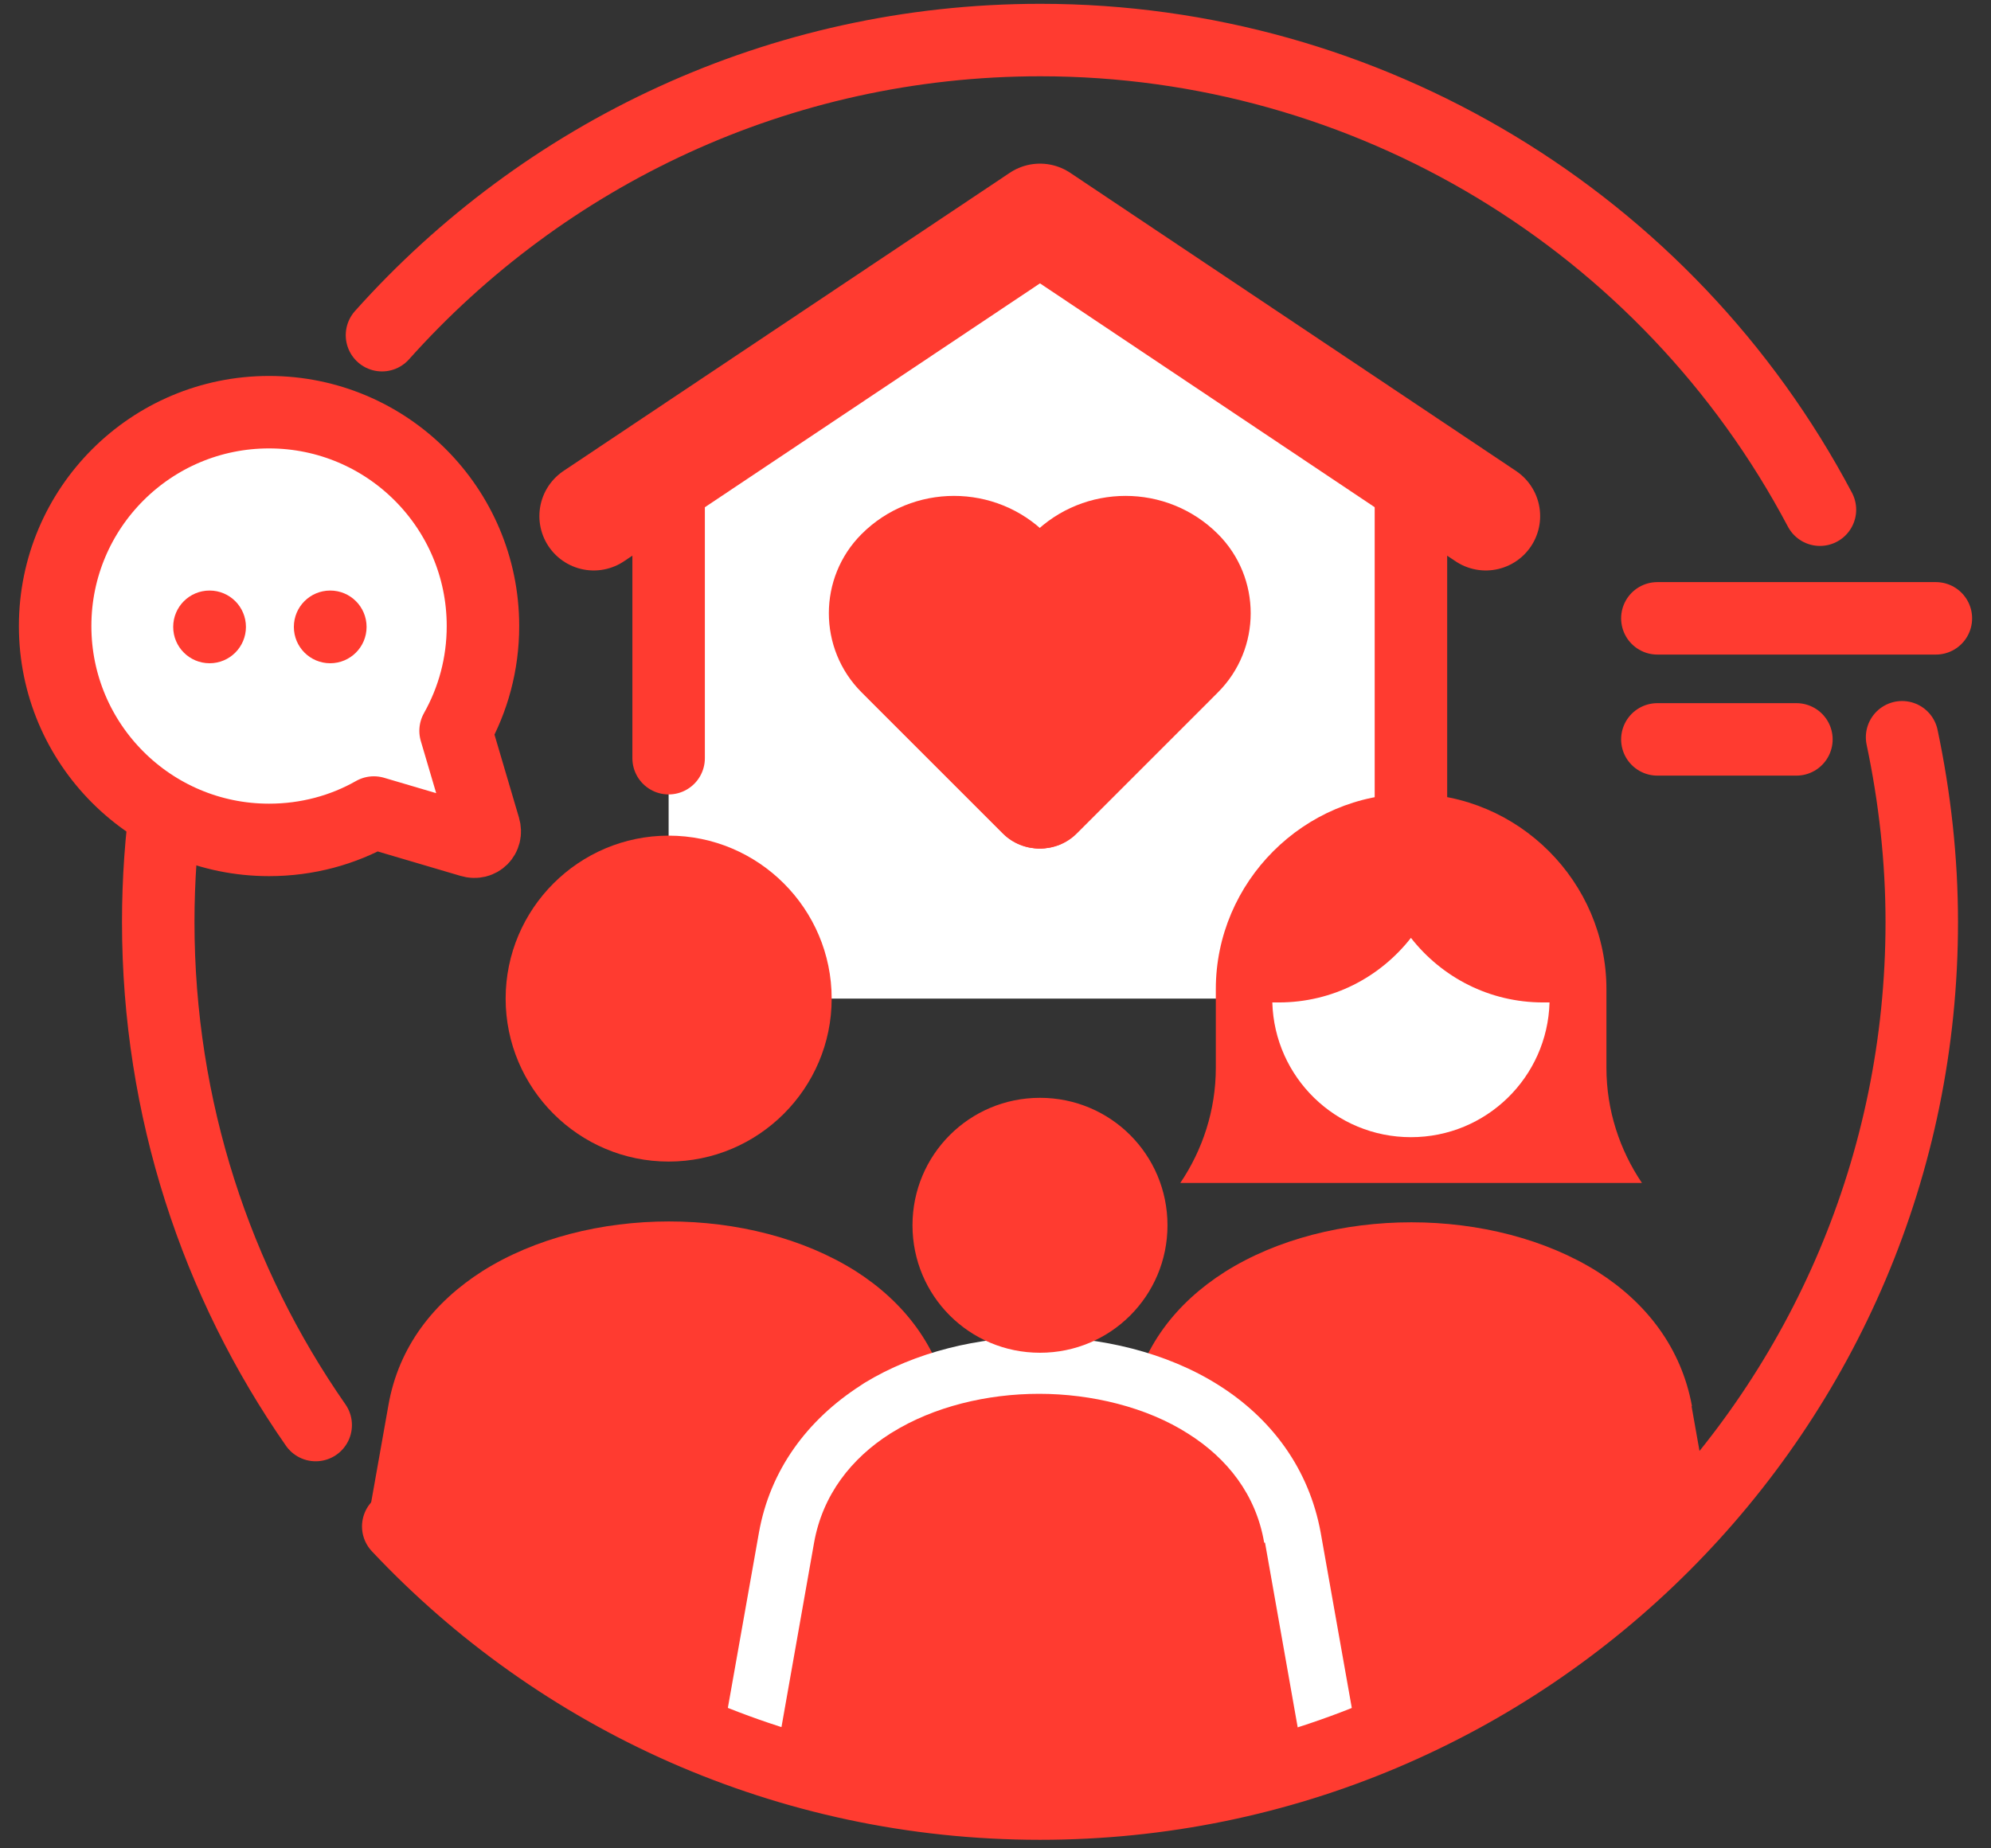 <svg width="84" height="78" viewBox="0 0 84 78" fill="none" xmlns="http://www.w3.org/2000/svg">
<rect x="0" y="0" width="84" height="78" fill="#333333" stroke="none"/>
<path fill-rule="evenodd" clip-rule="evenodd" d="M40.05 59.343L42.812 74.92C42.92 75.57 42.487 76.184 41.837 76.292C41.765 76.292 41.693 76.292 41.638 76.292H35.555C35.429 76.292 35.303 76.274 35.176 76.238C31.386 75.299 27.83 73.747 24.635 71.689C21.35 69.595 18.245 67.971 15.808 64.939C15.592 64.668 15.502 64.307 15.556 63.982L16.386 59.307C16.819 56.816 18.317 54.939 20.357 53.639C22.559 52.249 25.393 51.545 28.227 51.545C31.061 51.545 33.895 52.249 36.097 53.639C38.136 54.939 39.617 56.834 40.068 59.307L40.05 59.343Z" fill="#FF3B30"/>
<path fill-rule="evenodd" clip-rule="evenodd" d="M71.367 59.343L72.017 63.007C72.089 63.386 71.963 63.747 71.728 64.018C69.291 67.014 66.385 69.613 63.118 71.707C59.887 73.765 56.295 75.335 52.486 76.274C52.396 76.292 52.288 76.31 52.198 76.31H46.115C45.465 76.31 44.923 75.769 44.923 75.119C44.923 75.028 44.923 74.938 44.941 74.866L47.703 59.343C48.136 56.852 49.634 54.975 51.674 53.675C53.876 52.285 56.71 51.581 59.544 51.581C62.378 51.581 65.212 52.285 67.414 53.675C69.454 54.975 70.934 56.87 71.385 59.343H71.367Z" fill="#FF3B30"/>
<path fill-rule="evenodd" clip-rule="evenodd" d="M30.466 73.439L32.018 64.685C32.488 62.032 34.058 59.92 36.296 58.476C36.35 58.44 36.404 58.404 36.459 58.367C38.643 57.032 41.314 56.418 43.859 56.418C46.404 56.418 49.202 57.05 51.422 58.458C53.679 59.884 55.231 62.014 55.718 64.667L57.271 73.421C53.155 75.154 48.624 76.111 43.859 76.111C39.094 76.111 34.581 75.154 30.448 73.421L30.466 73.439Z" fill="white"/>
<path fill-rule="evenodd" clip-rule="evenodd" d="M43.877 46.328C46.856 46.328 49.256 48.729 49.256 51.707C49.256 54.685 46.856 57.086 43.877 57.086C40.899 57.086 38.498 54.685 38.498 51.707C38.498 48.729 40.899 46.328 43.877 46.328Z" fill="#FF3B30"/>
<path d="M80.249 31.112C80.79 33.675 81.079 36.292 81.079 38.91C81.079 59.451 64.419 76.111 43.878 76.111C33.21 76.111 23.571 71.617 16.802 64.415M13.319 60.137C9.131 54.126 6.676 46.797 6.676 38.91C6.676 31.816 8.662 25.209 12.091 19.56M16.116 14.145C22.939 6.509 32.849 1.69 43.896 1.69C57.686 1.69 70.339 9.325 76.783 21.509" stroke="#FF3B30" stroke-width="3.058" stroke-linecap="round" stroke-linejoin="round"/>
<path fill-rule="evenodd" clip-rule="evenodd" d="M28.209 18.91L43.877 8.784L59.526 18.91V42.141H28.209V18.91Z" fill="white"/>
<path fill-rule="evenodd" clip-rule="evenodd" d="M28.21 35.264C32.001 35.264 35.088 38.35 35.088 42.141C35.088 45.931 32.001 49.018 28.21 49.018C24.42 49.018 21.333 45.931 21.333 42.141C21.333 38.35 24.42 35.264 28.21 35.264Z" fill="#FF3B30"/>
<path fill-rule="evenodd" clip-rule="evenodd" d="M59.526 33.495C64.057 33.495 67.775 37.213 67.775 41.744V45.065C67.775 46.852 68.335 48.531 69.273 49.92H49.797C50.736 48.531 51.295 46.852 51.295 45.065V41.744C51.295 37.213 55.014 33.495 59.544 33.495H59.526Z" fill="#FF3B30"/>
<path fill-rule="evenodd" clip-rule="evenodd" d="M65.375 42.303C65.285 45.462 62.704 47.989 59.527 47.989C56.35 47.989 53.769 45.462 53.679 42.303C53.769 42.303 53.859 42.303 53.949 42.303C56.224 42.303 58.227 41.238 59.527 39.578C60.827 41.238 62.83 42.303 65.105 42.303C65.195 42.303 65.285 42.303 65.375 42.303Z" fill="white"/>
<path fill-rule="evenodd" clip-rule="evenodd" d="M44.148 22.538L51.097 29.488L45.411 35.173C44.563 36.022 43.155 36.022 42.307 35.173L36.35 29.217C34.509 27.376 34.509 24.38 36.35 22.538C38.498 20.39 42 20.39 44.148 22.538Z" fill="#FF3B30"/>
<path fill-rule="evenodd" clip-rule="evenodd" d="M51.385 29.217L45.429 35.173C44.581 36.022 43.173 36.022 42.324 35.173L36.638 29.488L43.588 22.538C45.736 20.39 49.237 20.39 51.385 22.538C53.227 24.38 53.227 27.376 51.385 29.217Z" fill="#FF3B30"/>
<path d="M28.209 19.668V31.996" stroke="#FF3B30" stroke-width="3.058" stroke-linecap="round" stroke-linejoin="round"/>
<path d="M59.527 19.668V34.902" stroke="#FF3B30" stroke-width="3.058" stroke-linecap="round" stroke-linejoin="round"/>
<path d="M81.674 26.094H69.924M75.79 31.202H69.924" stroke="#FF3B30" stroke-width="3.058" stroke-linecap="round" stroke-linejoin="round"/>
<path d="M25.05 21.78L43.877 9.199L62.685 21.78" stroke="#FF3B30" stroke-width="4.587" stroke-linecap="round" stroke-linejoin="round"/>
<path fill-rule="evenodd" clip-rule="evenodd" d="M11.351 17.394C16.332 17.394 20.376 21.437 20.376 26.419C20.376 28.026 19.961 29.524 19.221 30.841L20.43 34.939C20.538 35.3 20.231 35.607 19.87 35.498L15.773 34.289C14.473 35.029 12.957 35.444 11.351 35.444C6.369 35.444 2.326 31.401 2.326 26.419C2.326 21.437 6.369 17.394 11.351 17.394Z" fill="white" stroke="#FF3B30" stroke-width="3.058" stroke-linecap="round" stroke-linejoin="round"/>
<path fill-rule="evenodd" clip-rule="evenodd" d="M8.842 24.921C7.993 24.921 7.307 25.607 7.307 26.455C7.307 27.303 7.993 27.989 8.842 27.989C9.69 27.989 10.376 27.303 10.376 26.455C10.376 25.607 9.69 24.921 8.842 24.921ZM13.932 24.921C13.083 24.921 12.398 25.607 12.398 26.455C12.398 27.303 13.083 27.989 13.932 27.989C14.78 27.989 15.466 27.303 15.466 26.455C15.466 25.607 14.78 24.921 13.932 24.921Z" fill="#FF3B30"/>
<path fill-rule="evenodd" clip-rule="evenodd" d="M53.371 65.1L54.996 74.288C51.494 75.479 47.758 76.111 43.859 76.111C39.96 76.111 36.224 75.461 32.722 74.288L34.346 65.1C34.708 63.079 35.917 61.544 37.559 60.498C37.596 60.48 37.614 60.462 37.65 60.443C39.401 59.36 41.639 58.819 43.841 58.819C46.043 58.819 48.371 59.378 50.122 60.498C51.783 61.544 52.992 63.079 53.335 65.1H53.371Z" fill="#FF3B30"/>
</svg>

